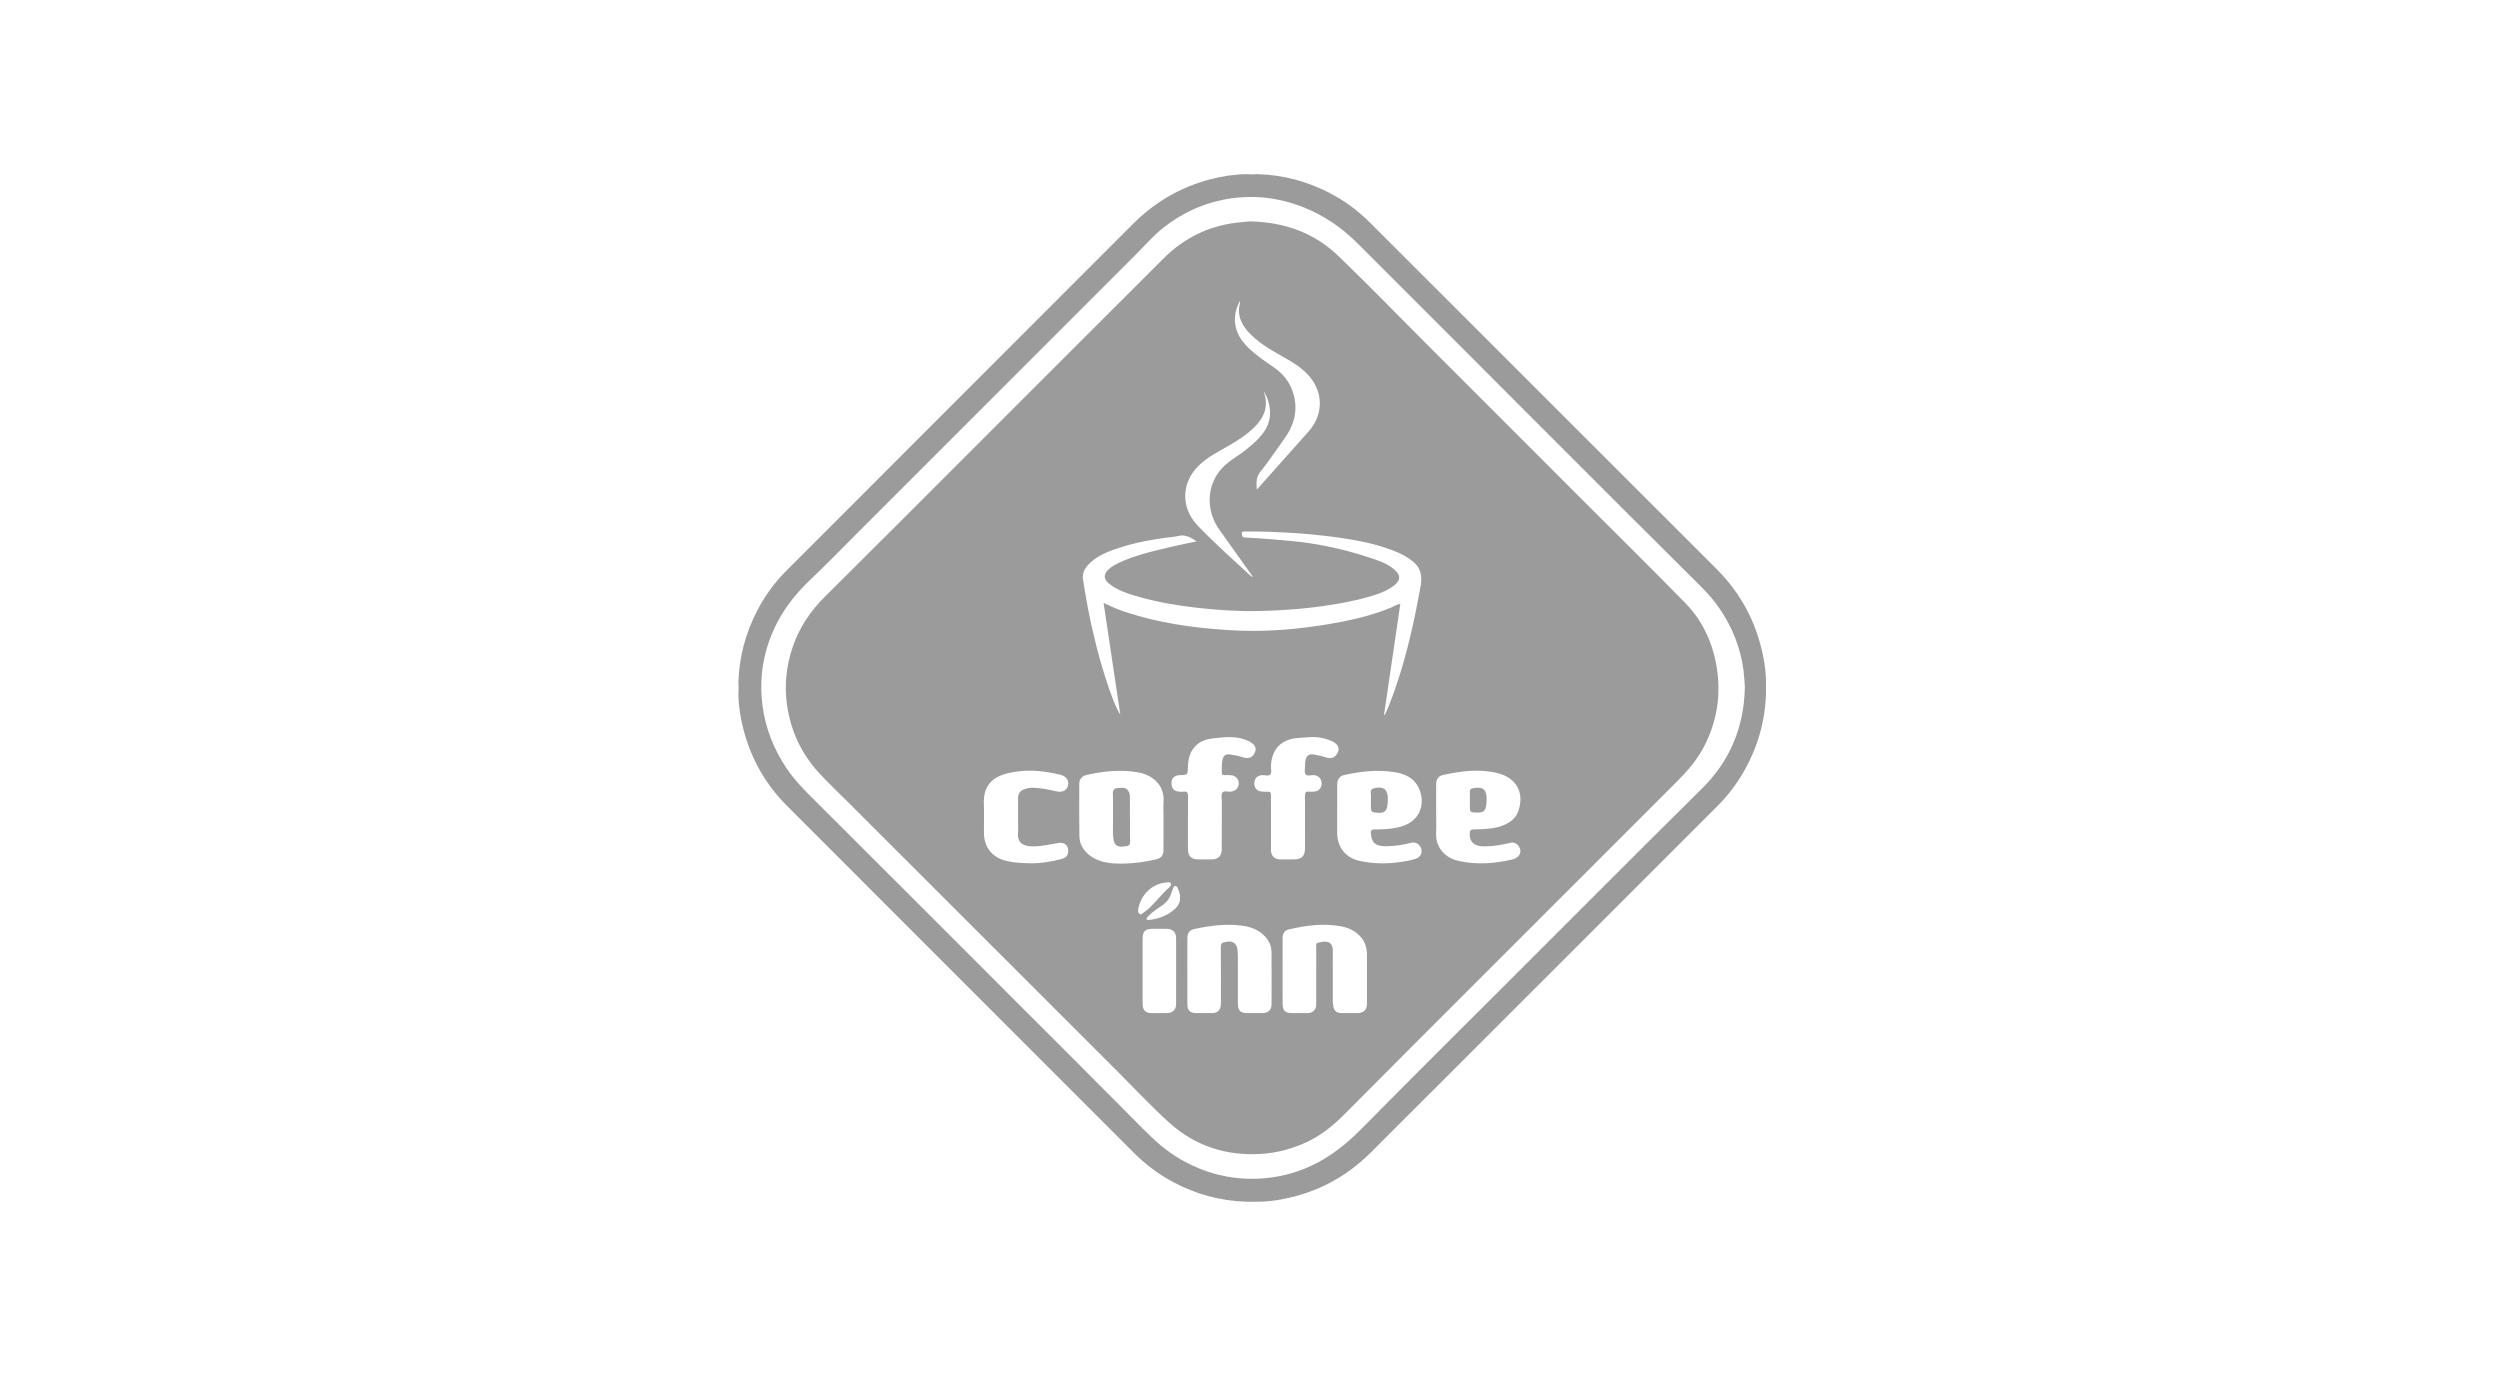 <?xml version="1.0" encoding="UTF-8" standalone="no"?>
<svg width="218px" height="120px" viewBox="0 0 218 120" version="1.1" xmlns="http://www.w3.org/2000/svg" xmlns:xlink="http://www.w3.org/1999/xlink">
    <!-- Generator: Sketch 3.8.3 (29802) - http://www.bohemiancoding.com/sketch -->
    <title>coffeeinn</title>
    <desc>Created with Sketch.</desc>
    <defs></defs>
    <g id="Page-1" stroke="none" stroke-width="1" fill="none" fill-rule="evenodd">
        <g id="Rectangle-1-+-Group">
            <rect id="Rectangle-1" x="0" y="0" width="218" height="120"></rect>
            <g id="Group" transform="translate(64, 15)" fill="#9B9B9B">
                <path d="M45.685,89.792 C45.356,89.791 45.027,89.791 44.698,89.79 C42.428,89.729 40.296,89.14 38.296,88.077 C37.001,87.389 35.849,86.503 34.811,85.466 C24.758,75.408 14.701,65.355 4.651,55.296 C2.527,53.17 1.189,50.615 0.618,47.666 C0.479,46.947 0.388,46.216 0.389,45.479 C0.417,45.153 0.415,44.828 0.389,44.503 C0.453,42.289 1.012,40.202 2.033,38.24 C2.699,36.958 3.538,35.797 4.558,34.776 C14.632,24.692 24.713,14.615 34.789,4.533 C36.702,2.619 38.955,1.302 41.574,0.625 C42.599,0.36 43.643,0.2 44.705,0.187 C45.031,0.213 45.356,0.213 45.68,0.187 C47.892,0.256 49.977,0.808 51.94,1.827 C53.224,2.494 54.382,3.337 55.404,4.356 C60.763,9.703 66.114,15.059 71.469,20.411 C76.21,25.151 80.951,29.89 85.694,34.629 C87.839,36.771 89.186,39.338 89.764,42.307 C89.904,43.027 89.996,43.757 89.993,44.495 C89.993,44.824 89.993,45.153 89.994,45.482 C89.921,47.9 89.269,50.156 88.075,52.254 C87.443,53.365 86.672,54.374 85.767,55.279 C78.183,62.858 70.6,70.439 63.017,78.019 C60.528,80.507 58.038,82.995 55.549,85.483 C53.406,87.625 50.846,88.988 47.872,89.561 C47.152,89.7 46.422,89.79 45.685,89.792 L45.685,89.792 Z M88.152,44.928 C88.122,44.497 88.103,44.001 88.04,43.507 C87.787,41.499 87.055,39.68 85.913,38.016 C85.193,36.965 84.279,36.098 83.379,35.207 C79.383,31.25 75.416,27.266 71.44,23.289 C65.756,17.605 60.074,11.92 54.391,6.234 C53.049,4.891 51.519,3.826 49.755,3.112 C47.454,2.181 45.08,1.933 42.646,2.421 C40.701,2.812 38.958,3.653 37.402,4.89 C36.618,5.512 35.968,6.264 35.266,6.967 C27.143,15.101 19.015,23.227 10.887,31.354 C9.477,32.763 8.087,34.193 6.645,35.568 C5.501,36.66 4.516,37.861 3.787,39.262 C2.597,41.547 2.16,43.974 2.49,46.532 C2.748,48.523 3.48,50.337 4.592,52.002 C5.287,53.041 6.167,53.916 7.048,54.794 C13,60.731 18.942,66.679 24.885,72.624 C28.485,76.225 32.093,79.818 35.673,83.438 C36.659,84.435 37.688,85.362 38.902,86.066 C41.004,87.285 43.261,87.881 45.703,87.779 C46.923,87.727 48.103,87.505 49.248,87.102 C51.353,86.361 53.089,85.083 54.654,83.499 C59.192,78.906 63.768,74.351 68.34,69.793 C73.703,64.448 79.033,59.072 84.421,53.753 C86.84,51.366 88.087,48.413 88.152,44.928 L88.152,44.928 Z" id="Fill-58"></path>
                <path d="M85.681,43.087 C85.323,40.975 84.435,39.092 82.94,37.565 C79.841,34.4 76.684,31.29 73.551,28.157 C69.454,24.058 65.363,19.954 61.259,15.862 C58.421,13.032 55.635,10.149 52.752,7.365 C50.647,5.333 48.093,4.377 45.016,4.305 C44.722,4.333 44.259,4.367 43.798,4.423 C41.336,4.721 39.229,5.774 37.485,7.514 C29.754,15.226 22.039,22.953 14.316,30.673 C12.194,32.793 10.07,34.913 7.938,37.024 C6.658,38.293 5.678,39.753 5.106,41.465 C4.564,43.086 4.387,44.748 4.627,46.452 C4.951,48.761 5.899,50.768 7.486,52.472 C8.297,53.344 9.163,54.163 10.008,55.003 C12.542,57.524 15.066,60.056 17.593,62.583 C22.925,67.914 28.254,73.247 33.59,78.574 C35.037,80.02 36.433,81.521 37.953,82.891 C40.199,84.915 42.86,85.79 45.876,85.627 C47.378,85.545 48.793,85.153 50.136,84.497 C51.365,83.896 52.391,83.021 53.347,82.055 C55.13,80.254 56.919,78.459 58.71,76.667 C66.553,68.821 74.394,60.975 82.244,53.137 C83.153,52.229 83.979,51.267 84.577,50.125 C85.739,47.905 86.1,45.553 85.681,43.087 L85.681,43.087 Z M43.696,12.559 C43.704,12.478 43.716,12.397 43.731,12.315 C43.761,12.153 43.804,11.99 43.861,11.827 C43.932,11.624 44.024,11.421 44.138,11.22 C44.14,11.291 44.135,11.359 44.126,11.425 C44.122,11.458 44.116,11.49 44.11,11.522 C44.079,11.682 44.034,11.833 44.032,11.99 C44.03,12.087 44.034,12.181 44.043,12.273 C44.07,12.55 44.142,12.807 44.25,13.048 C44.321,13.209 44.409,13.363 44.51,13.511 C44.586,13.623 44.669,13.731 44.759,13.837 C44.789,13.872 44.82,13.907 44.851,13.941 C45.653,14.83 46.67,15.428 47.697,16.006 C47.912,16.126 48.125,16.247 48.336,16.371 C48.388,16.402 48.441,16.433 48.493,16.465 C48.597,16.528 48.701,16.593 48.803,16.659 C48.905,16.725 49.007,16.793 49.106,16.863 C49.454,17.11 49.783,17.383 50.08,17.707 C50.333,17.983 50.538,18.277 50.695,18.583 C50.905,18.99 51.03,19.416 51.072,19.846 C51.082,19.953 51.088,20.06 51.088,20.168 C51.088,20.222 51.087,20.276 51.084,20.33 C51.067,20.705 50.988,21.079 50.847,21.439 C50.827,21.49 50.805,21.542 50.783,21.592 C50.692,21.796 50.582,21.994 50.452,22.186 C50.354,22.33 50.245,22.47 50.126,22.604 C48.687,24.23 47.24,25.848 45.796,27.47 C45.79,27.477 45.783,27.483 45.777,27.491 C45.764,27.505 45.751,27.52 45.737,27.536 C45.715,27.56 45.691,27.587 45.661,27.62 C45.641,27.642 45.62,27.667 45.594,27.694 C45.564,27.253 45.538,26.875 45.682,26.516 C45.694,26.486 45.707,26.456 45.722,26.427 C45.765,26.337 45.82,26.249 45.889,26.162 C46.172,25.802 46.445,25.436 46.714,25.066 C46.983,24.695 47.247,24.321 47.51,23.947 C47.686,23.697 47.861,23.447 48.037,23.198 C48.183,22.991 48.313,22.782 48.427,22.57 C48.449,22.527 48.471,22.484 48.492,22.442 C48.79,21.845 48.953,21.228 48.963,20.59 C48.963,20.545 48.963,20.499 48.963,20.453 C48.953,19.996 48.865,19.528 48.69,19.05 C48.673,19.002 48.654,18.954 48.635,18.907 C48.531,18.648 48.402,18.41 48.25,18.189 C48.069,17.924 47.856,17.684 47.619,17.466 C47.54,17.393 47.458,17.322 47.374,17.253 C47.247,17.15 47.116,17.053 46.98,16.959 C46.816,16.846 46.653,16.734 46.49,16.621 C45.946,16.245 45.412,15.857 44.934,15.399 C44.838,15.307 44.745,15.213 44.654,15.115 C44.609,15.066 44.564,15.016 44.52,14.965 C44.43,14.862 44.347,14.757 44.272,14.65 C43.995,14.256 43.814,13.835 43.732,13.4 C43.694,13.203 43.677,13.003 43.682,12.801 C43.683,12.721 43.688,12.64 43.696,12.559 L43.696,12.559 Z M40.518,25.613 C40.688,25.445 40.867,25.292 41.053,25.148 C41.146,25.077 41.24,25.007 41.336,24.94 C41.383,24.907 41.431,24.874 41.48,24.841 C41.674,24.712 41.873,24.589 42.074,24.471 C42.326,24.323 42.582,24.18 42.838,24.037 C43.225,23.819 43.61,23.596 43.981,23.354 C44.459,23.043 44.915,22.702 45.328,22.303 C45.551,22.087 45.747,21.863 45.908,21.627 C45.988,21.509 46.06,21.388 46.122,21.263 C46.431,20.643 46.494,19.939 46.185,19.107 C46.279,19.253 46.356,19.393 46.42,19.53 C46.526,19.76 46.596,19.981 46.651,20.214 C46.802,20.853 46.767,21.401 46.605,21.885 C46.591,21.93 46.575,21.973 46.558,22.016 C46.475,22.231 46.366,22.434 46.238,22.627 C46.187,22.704 46.132,22.78 46.075,22.854 C45.989,22.965 45.897,23.073 45.8,23.179 C45.767,23.214 45.734,23.25 45.701,23.284 C45.4,23.597 45.057,23.888 44.703,24.175 C44.586,24.27 44.465,24.361 44.342,24.45 C44.015,24.686 43.674,24.904 43.348,25.143 C43.144,25.293 42.947,25.45 42.761,25.625 C42.459,25.91 42.213,26.225 42.02,26.559 C41.957,26.67 41.898,26.783 41.846,26.899 C41.217,28.281 41.427,29.917 42.304,31.153 C42.624,31.605 42.945,32.056 43.267,32.507 C43.668,33.071 44.07,33.635 44.471,34.199 C44.712,34.537 44.953,34.876 45.194,35.214 C45.2,35.222 45.206,35.23 45.21,35.239 C45.215,35.247 45.22,35.256 45.224,35.266 C45.232,35.285 45.237,35.306 45.239,35.33 C45.165,35.282 45.093,35.23 45.025,35.176 C44.991,35.149 44.957,35.121 44.924,35.093 C44.758,34.951 44.603,34.797 44.443,34.65 C43.431,33.727 42.422,32.801 41.443,31.843 C41.28,31.684 41.117,31.523 40.956,31.362 C40.794,31.2 40.633,31.038 40.474,30.874 C40.048,30.438 39.743,29.951 39.56,29.443 C39.54,29.387 39.52,29.33 39.503,29.273 C39.468,29.159 39.44,29.044 39.417,28.929 C39.371,28.698 39.349,28.465 39.351,28.232 C39.358,27.3 39.748,26.373 40.518,25.613 L40.518,25.613 Z M30.431,35.139 C30.48,34.766 30.688,34.447 30.971,34.164 C31.05,34.086 31.13,34.012 31.214,33.941 C31.381,33.8 31.557,33.676 31.74,33.563 C31.785,33.535 31.831,33.508 31.878,33.481 C32.018,33.401 32.161,33.328 32.307,33.26 C32.356,33.237 32.405,33.215 32.454,33.193 C32.7,33.084 32.953,32.988 33.21,32.898 C33.502,32.796 33.795,32.701 34.091,32.614 C34.288,32.557 34.486,32.502 34.684,32.451 C35.081,32.348 35.48,32.259 35.883,32.179 C36.184,32.12 36.487,32.066 36.791,32.018 C36.993,31.985 37.197,31.955 37.4,31.927 C37.604,31.9 37.808,31.873 38.012,31.849 C38.071,31.842 38.13,31.836 38.19,31.829 C38.308,31.816 38.427,31.801 38.543,31.78 C38.602,31.769 38.66,31.757 38.717,31.742 C38.832,31.712 38.943,31.697 39.05,31.695 C39.086,31.694 39.121,31.694 39.157,31.696 C39.262,31.702 39.364,31.72 39.464,31.747 C39.697,31.812 39.92,31.93 40.147,32.075 C40.18,32.096 40.212,32.117 40.244,32.14 C40.277,32.161 40.31,32.183 40.343,32.207 C39.535,32.38 38.777,32.526 38.027,32.707 C37.234,32.899 36.438,33.08 35.656,33.306 C35.363,33.391 35.071,33.482 34.783,33.582 C34.591,33.649 34.4,33.72 34.21,33.796 C34.021,33.872 33.833,33.953 33.647,34.04 C33.554,34.083 33.462,34.128 33.37,34.174 C33.141,34.29 32.924,34.426 32.732,34.595 C32.704,34.62 32.677,34.644 32.651,34.67 C32.353,34.959 32.267,35.243 32.393,35.516 C32.404,35.541 32.417,35.566 32.432,35.59 C32.492,35.689 32.58,35.786 32.697,35.882 C32.857,36.013 33.025,36.129 33.199,36.233 C33.417,36.362 33.644,36.471 33.877,36.568 C33.97,36.607 34.065,36.644 34.16,36.679 C34.254,36.714 34.35,36.747 34.446,36.78 C34.59,36.828 34.735,36.874 34.881,36.918 C35.15,37 35.419,37.077 35.689,37.15 C35.96,37.222 36.231,37.289 36.503,37.352 C38.135,37.731 39.796,37.954 41.47,38.108 C41.84,38.142 42.209,38.171 42.579,38.197 C42.763,38.209 42.948,38.22 43.133,38.23 C43.503,38.251 43.873,38.266 44.243,38.275 C44.428,38.28 44.613,38.283 44.799,38.285 C44.984,38.287 45.169,38.287 45.354,38.285 C45.539,38.283 45.725,38.28 45.91,38.276 C46.356,38.264 46.801,38.249 47.247,38.228 C47.914,38.196 48.581,38.152 49.247,38.093 C49.913,38.034 50.578,37.96 51.242,37.866 C51.78,37.79 52.317,37.707 52.852,37.612 C53.03,37.58 53.207,37.547 53.385,37.512 C54.094,37.373 54.798,37.208 55.493,37.002 C55.676,36.948 55.857,36.892 56.036,36.831 C56.125,36.8 56.214,36.769 56.302,36.735 C56.39,36.702 56.478,36.667 56.565,36.63 C56.608,36.611 56.651,36.592 56.694,36.572 C56.865,36.494 57.033,36.407 57.194,36.309 C57.316,36.235 57.434,36.155 57.549,36.067 C57.586,36.039 57.621,36.01 57.653,35.982 C57.718,35.926 57.774,35.87 57.822,35.813 C57.916,35.7 57.975,35.588 57.997,35.474 C58.049,35.219 57.918,34.958 57.604,34.68 C57.472,34.563 57.333,34.46 57.187,34.366 C57.078,34.297 56.966,34.233 56.85,34.173 C56.506,33.996 56.139,33.86 55.77,33.736 C55.332,33.589 54.893,33.45 54.451,33.319 C53.569,33.059 52.679,32.833 51.78,32.649 C50.731,32.433 49.67,32.273 48.594,32.175 C47.585,32.083 46.577,31.99 45.566,31.927 C45.229,31.906 44.892,31.888 44.554,31.874 C44.508,31.873 44.47,31.865 44.44,31.853 C44.4,31.838 44.371,31.815 44.351,31.787 C44.331,31.758 44.319,31.725 44.31,31.689 C44.304,31.663 44.3,31.634 44.296,31.606 C44.293,31.587 44.29,31.569 44.287,31.55 C44.277,31.489 44.285,31.447 44.304,31.417 C44.32,31.393 44.344,31.378 44.372,31.368 C44.379,31.365 44.386,31.363 44.393,31.361 C44.408,31.357 44.424,31.355 44.44,31.353 C44.464,31.35 44.49,31.349 44.515,31.349 C44.523,31.349 44.532,31.349 44.54,31.348 C44.696,31.347 44.851,31.346 45.007,31.347 C46.095,31.347 47.182,31.385 48.269,31.445 C48.901,31.48 49.531,31.526 50.161,31.583 C50.633,31.626 51.104,31.675 51.575,31.73 C51.732,31.749 51.889,31.768 52.046,31.787 C52.293,31.819 52.54,31.852 52.787,31.886 C52.91,31.903 53.033,31.921 53.156,31.94 C53.402,31.977 53.647,32.016 53.892,32.058 C55.237,32.291 56.561,32.617 57.836,33.151 C57.899,33.177 57.961,33.205 58.022,33.233 C58.392,33.403 58.74,33.609 59.064,33.853 C59.118,33.894 59.171,33.936 59.224,33.979 C59.268,34.014 59.309,34.05 59.348,34.087 C59.893,34.597 60.005,35.229 59.901,35.956 C59.893,36.008 59.885,36.06 59.876,36.113 C59.842,36.301 59.807,36.489 59.773,36.677 C59.634,37.427 59.488,38.174 59.33,38.92 C59.29,39.106 59.25,39.292 59.21,39.478 C59.127,39.85 59.043,40.22 58.954,40.59 C58.865,40.961 58.773,41.33 58.677,41.698 C58.387,42.803 58.061,43.898 57.685,44.981 C57.653,45.072 57.622,45.162 57.59,45.253 C57.43,45.705 57.266,46.155 57.083,46.599 C57.01,46.776 56.934,46.952 56.855,47.127 C56.838,47.164 56.827,47.207 56.804,47.246 C56.781,47.286 56.747,47.322 56.684,47.346 C56.921,45.73 57.158,44.12 57.395,42.509 C57.631,40.898 57.868,39.287 58.106,37.67 C58.062,37.674 58.021,37.68 57.981,37.687 C57.941,37.695 57.903,37.705 57.866,37.717 C57.811,37.734 57.758,37.754 57.708,37.777 C57.691,37.784 57.674,37.792 57.658,37.8 C57.592,37.832 57.529,37.866 57.466,37.899 C57.419,37.923 57.373,37.947 57.325,37.969 C57.31,37.976 57.293,37.983 57.278,37.989 C57.037,38.088 56.795,38.181 56.552,38.269 C55.092,38.797 53.583,39.132 52.057,39.392 C51.802,39.436 51.547,39.477 51.292,39.517 C50.491,39.641 49.69,39.745 48.886,39.826 C48.564,39.858 48.243,39.886 47.921,39.91 C47.599,39.934 47.277,39.955 46.955,39.97 C46.471,39.994 45.987,40.008 45.503,40.012 C44.857,40.017 44.21,40.003 43.562,39.968 C43.361,39.957 43.161,39.945 42.96,39.933 C39.952,39.74 36.98,39.306 34.099,38.356 C33.637,38.204 33.188,38.019 32.715,37.801 C32.557,37.728 32.397,37.652 32.233,37.572 C32.294,37.984 32.356,38.396 32.417,38.806 C32.54,39.626 32.662,40.443 32.784,41.257 C32.906,42.071 33.027,42.883 33.148,43.693 C33.33,44.907 33.511,46.119 33.692,47.33 C33.318,46.723 33.078,46.066 32.84,45.409 C32.793,45.28 32.747,45.15 32.702,45.019 C32.474,44.368 32.265,43.711 32.072,43.05 C31.762,41.993 31.491,40.925 31.247,39.849 C31.187,39.58 31.127,39.311 31.07,39.041 C30.945,38.46 30.834,37.876 30.73,37.29 C30.653,36.851 30.579,36.411 30.508,35.971 C30.484,35.825 30.461,35.678 30.438,35.531 C30.416,35.394 30.415,35.263 30.431,35.139 L30.431,35.139 Z M29.144,59.313 C29.105,59.652 28.885,59.82 28.58,59.902 C27.635,60.155 26.676,60.301 25.695,60.276 C25.046,60.26 24.399,60.224 23.763,60.073 C22.515,59.777 21.802,58.885 21.799,57.605 C21.797,56.771 21.824,55.936 21.792,55.103 C21.732,53.538 22.503,52.755 23.895,52.423 C25.06,52.144 26.254,52.147 27.44,52.349 C27.77,52.405 28.099,52.469 28.424,52.549 C28.997,52.69 29.241,53.041 29.122,53.523 C29.016,53.95 28.625,54.127 28.074,53.997 C27.421,53.843 26.765,53.713 26.091,53.69 C25.802,53.68 25.524,53.742 25.265,53.841 C24.933,53.969 24.775,54.248 24.775,54.61 C24.775,55.162 24.775,55.715 24.775,56.267 L24.773,56.267 C24.773,56.733 24.799,57.201 24.767,57.664 C24.705,58.576 25.336,58.81 26.087,58.805 C26.85,58.8 27.585,58.621 28.331,58.503 C28.87,58.418 29.206,58.778 29.144,59.313 L29.144,59.313 Z M30.964,59.542 C30.454,59.124 30.132,58.589 30.123,57.927 C30.1,56.39 30.11,54.852 30.113,53.314 C30.114,52.96 30.353,52.671 30.697,52.59 C32.193,52.239 33.708,52.09 35.23,52.347 C36.409,52.546 37.574,53.396 37.461,54.923 C37.431,55.322 37.457,55.725 37.457,56.125 L37.457,56.873 C37.456,57.63 37.458,58.389 37.455,59.147 C37.453,59.609 37.23,59.841 36.772,59.946 C35.841,60.159 34.897,60.299 33.948,60.305 C32.899,60.311 31.839,60.258 30.964,59.542 L30.964,59.542 Z M35.387,64.704 C35.372,64.695 35.358,64.685 35.346,64.674 C35.258,64.599 35.229,64.488 35.236,64.367 C35.329,63.757 35.627,63.091 36.17,62.607 C36.232,62.553 36.296,62.501 36.364,62.451 C36.413,62.415 36.464,62.38 36.517,62.347 C36.547,62.328 36.579,62.309 36.61,62.291 C36.674,62.254 36.74,62.22 36.809,62.189 C36.945,62.125 37.092,62.071 37.247,62.029 C37.413,61.984 37.586,61.957 37.757,61.947 C37.877,61.939 38.039,61.888 38.1,62.046 C38.155,62.187 38.045,62.3 37.952,62.382 C37.317,62.937 36.821,63.623 36.208,64.197 C36.043,64.351 35.853,64.477 35.671,64.612 C35.587,64.673 35.505,64.777 35.387,64.704 L35.387,64.704 Z M38.556,72.581 C38.553,73.052 38.243,73.337 37.774,73.341 C37.309,73.344 36.843,73.349 36.377,73.343 C35.902,73.336 35.639,73.067 35.637,72.589 C35.635,71.615 35.637,70.641 35.637,69.667 C35.636,68.725 35.634,67.783 35.637,66.842 C35.639,66.221 35.86,65.998 36.474,65.994 C36.885,65.992 37.297,65.991 37.708,65.993 C38.245,65.997 38.555,66.274 38.557,66.801 C38.565,68.728 38.564,70.654 38.556,72.581 L38.556,72.581 Z M38.42,64.288 C37.802,64.833 37.063,65.118 36.248,65.211 C36.158,65.222 36.033,65.261 35.99,65.149 C35.952,65.05 36.047,64.972 36.113,64.903 C36.462,64.543 36.879,64.267 37.29,63.991 C37.715,63.706 38.009,63.346 38.144,62.854 C38.164,62.782 38.2,62.713 38.23,62.644 C38.293,62.498 38.326,62.253 38.47,62.255 C38.655,62.258 38.712,62.502 38.784,62.665 C38.864,62.843 38.911,63.033 38.897,63.245 C38.931,63.671 38.726,64.017 38.42,64.288 L38.42,64.288 Z M39.185,54.035 C39.069,54.053 38.947,54.042 38.828,54.031 C38.342,53.987 38.139,53.74 38.159,53.223 C38.174,52.83 38.428,52.606 38.871,52.594 C39.57,52.575 39.57,52.575 39.589,51.857 C39.611,51.045 39.825,50.32 40.521,49.817 C40.901,49.541 41.343,49.436 41.796,49.383 C42.829,49.263 43.862,49.148 44.857,49.608 C45.377,49.848 45.6,50.187 45.447,50.568 C45.249,51.06 44.895,51.207 44.333,51.023 C43.983,50.908 43.622,50.839 43.258,50.787 C42.888,50.734 42.677,50.885 42.602,51.251 C42.524,51.624 42.538,52.004 42.54,52.383 C42.54,52.533 42.606,52.598 42.757,52.593 C42.93,52.588 43.103,52.589 43.276,52.594 C43.707,52.607 44.008,52.891 44.02,53.293 C44.032,53.685 43.73,53.991 43.315,54.036 C43.064,54.062 42.723,53.909 42.585,54.128 C42.467,54.317 42.543,54.631 42.542,54.89 C42.539,55.507 42.541,56.125 42.541,56.742 L42.54,56.742 C42.54,57.521 42.545,58.301 42.538,59.08 C42.533,59.635 42.218,59.939 41.667,59.94 C41.277,59.941 40.887,59.941 40.498,59.94 C39.868,59.939 39.593,59.668 39.591,59.028 C39.587,57.502 39.58,55.975 39.597,54.449 C39.6,54.124 39.522,53.982 39.185,54.035 L39.185,54.035 Z M46.879,72.584 C46.877,73.064 46.585,73.338 46.099,73.341 C45.644,73.344 45.189,73.343 44.734,73.341 C44.175,73.339 43.947,73.121 43.945,72.554 C43.939,71.254 43.942,69.955 43.943,68.655 C43.943,68.352 43.94,68.051 43.899,67.749 C43.839,67.31 43.542,67.06 43.094,67.104 C42.998,67.114 42.904,67.15 42.808,67.159 C42.549,67.181 42.452,67.293 42.455,67.574 C42.471,69.123 42.463,70.671 42.463,72.22 C42.463,72.361 42.468,72.502 42.457,72.642 C42.425,73.077 42.156,73.336 41.721,73.341 C41.233,73.347 40.746,73.343 40.259,73.34 C39.79,73.337 39.54,73.091 39.538,72.62 C39.534,71.645 39.537,70.67 39.537,69.696 L39.536,69.696 C39.536,68.743 39.535,67.79 39.537,66.837 C39.537,66.354 39.723,66.096 40.18,66 C41.551,65.716 42.929,65.527 44.333,65.722 C45.116,65.831 45.814,66.097 46.354,66.706 C46.693,67.089 46.873,67.535 46.877,68.036 C46.888,69.552 46.885,71.068 46.879,72.584 L46.879,72.584 Z M46.827,59.113 C46.822,58.322 46.826,57.532 46.826,56.741 C46.826,55.94 46.82,55.139 46.83,54.338 C46.833,54.114 46.76,54.02 46.532,54.034 C46.36,54.045 46.185,54.04 46.013,54.023 C45.609,53.984 45.363,53.704 45.376,53.311 C45.39,52.877 45.637,52.62 46.051,52.593 C46.296,52.577 46.609,52.704 46.769,52.535 C46.924,52.371 46.815,52.06 46.825,51.815 C46.889,50.307 47.734,49.44 49.244,49.348 C49.997,49.302 50.753,49.18 51.5,49.404 C51.749,49.478 51.996,49.554 52.228,49.673 C52.644,49.885 52.813,50.213 52.68,50.558 C52.505,51.013 52.134,51.205 51.669,51.057 C51.328,50.947 50.982,50.865 50.631,50.801 C50.132,50.71 49.897,50.877 49.823,51.38 C49.807,51.487 49.803,51.596 49.803,51.703 C49.804,51.973 49.719,52.3 49.84,52.499 C49.981,52.73 50.334,52.566 50.594,52.59 C50.953,52.623 51.232,52.903 51.249,53.273 C51.266,53.656 51.032,53.969 50.673,54.018 C50.503,54.041 50.326,54.051 50.155,54.033 C49.861,54.001 49.791,54.124 49.793,54.403 C49.805,55.908 49.799,57.413 49.797,58.918 C49.797,59.667 49.527,59.94 48.794,59.94 C48.415,59.94 48.036,59.943 47.657,59.94 C47.133,59.935 46.83,59.635 46.827,59.113 L46.827,59.113 Z M55.199,72.518 C55.197,73.072 54.909,73.34 54.348,73.342 C53.882,73.343 53.417,73.347 52.951,73.341 C52.573,73.337 52.341,73.144 52.269,72.778 C52.237,72.62 52.221,72.457 52.22,72.296 C52.217,70.931 52.219,69.567 52.219,68.203 C52.219,68.149 52.218,68.094 52.22,68.04 C52.262,67.009 51.624,67.01 50.907,67.215 C50.722,67.268 50.777,67.42 50.777,67.538 C50.774,69.173 50.775,70.808 50.774,72.443 C50.774,72.54 50.779,72.639 50.763,72.734 C50.702,73.102 50.423,73.337 50.037,73.341 C49.561,73.346 49.084,73.343 48.608,73.34 C48.07,73.337 47.847,73.115 47.844,72.566 C47.84,71.613 47.843,70.66 47.843,69.707 C47.843,68.743 47.841,67.78 47.844,66.817 C47.846,66.4 48.013,66.131 48.397,66.041 C49.911,65.687 51.438,65.486 52.99,65.786 C53.384,65.862 53.757,65.997 54.099,66.219 C54.818,66.687 55.192,67.343 55.197,68.198 C55.205,69.638 55.205,71.078 55.199,72.518 L55.199,72.518 Z M55.543,57.69 C55.599,58.613 56.098,58.806 56.947,58.792 C57.69,58.78 58.407,58.654 59.122,58.474 C59.449,58.392 59.829,58.659 59.936,59.018 C60.041,59.375 59.852,59.744 59.48,59.873 C59.03,60.03 58.558,60.108 58.088,60.174 C56.923,60.337 55.758,60.327 54.603,60.083 C53.348,59.817 52.606,58.896 52.601,57.617 C52.599,56.956 52.6,56.295 52.6,55.634 L52.602,55.634 C52.602,54.887 52.599,54.14 52.603,53.392 C52.605,52.988 52.818,52.672 53.18,52.59 C54.654,52.256 56.144,52.093 57.649,52.338 C58.526,52.481 59.314,52.853 59.709,53.691 C60.313,54.974 59.96,56.706 57.893,57.152 C57.226,57.297 56.542,57.33 55.861,57.325 C55.569,57.323 55.528,57.432 55.543,57.69 L55.543,57.69 Z M65.45,58.805 C66.22,58.803 66.974,58.674 67.72,58.486 C68.045,58.403 68.37,58.604 68.52,58.944 C68.651,59.243 68.556,59.583 68.273,59.77 C68.166,59.841 68.046,59.906 67.923,59.935 C66.348,60.309 64.763,60.425 63.17,60.069 C61.986,59.805 61.18,58.857 61.229,57.695 C61.239,57.44 61.243,57.184 61.243,56.928 C61.243,56.502 61.233,56.076 61.233,55.649 C61.234,54.881 61.23,54.112 61.235,53.344 C61.237,52.959 61.444,52.664 61.815,52.583 C63.398,52.236 65.003,52.018 66.597,52.418 C68.27,52.838 68.938,54.169 68.402,55.719 C68.188,56.336 67.706,56.715 67.11,56.959 C66.279,57.298 65.399,57.303 64.526,57.324 C64.243,57.331 64.171,57.397 64.163,57.684 C64.137,58.552 64.701,58.807 65.45,58.805 L65.45,58.805 Z" id="Fill-59"></path>
                <path d="M34.538,56.467 L34.528,56.467 C34.528,55.796 34.537,55.125 34.525,54.455 C34.517,54.01 34.275,53.714 33.929,53.697 C33.779,53.69 33.627,53.713 33.477,53.72 C33.15,53.735 33.03,53.879 33.042,54.228 C33.071,55.093 33.047,55.959 33.052,56.825 C33.054,57.289 33.025,57.753 33.103,58.216 C33.175,58.643 33.364,58.826 33.793,58.83 C33.911,58.832 34.028,58.802 34.147,58.794 C34.45,58.776 34.563,58.639 34.547,58.317 C34.517,57.702 34.538,57.084 34.538,56.467" id="Fill-60"></path>
                <path d="M55.542,55.136 C55.542,55.847 55.542,55.847 56.267,55.88 C56.3,55.882 56.332,55.877 56.364,55.876 C56.698,55.858 56.896,55.698 56.963,55.356 C57.013,55.098 57.031,54.843 57.023,54.583 C56.997,53.844 56.655,53.574 55.932,53.706 C55.646,53.758 55.486,53.869 55.536,54.196 C55.566,54.386 55.542,54.584 55.542,54.779 L55.542,55.136" id="Fill-61"></path>
                <path d="M64.785,55.856 C65.289,55.869 65.494,55.749 65.575,55.341 C65.632,55.06 65.65,54.775 65.627,54.477 C65.568,53.698 65.123,53.596 64.41,53.744 C64.229,53.782 64.165,53.877 64.17,54.06 C64.18,54.448 64.173,54.837 64.173,55.225 C64.174,55.84 64.175,55.84 64.785,55.856" id="Fill-62"></path>
            </g>
        </g>
    </g>
</svg>